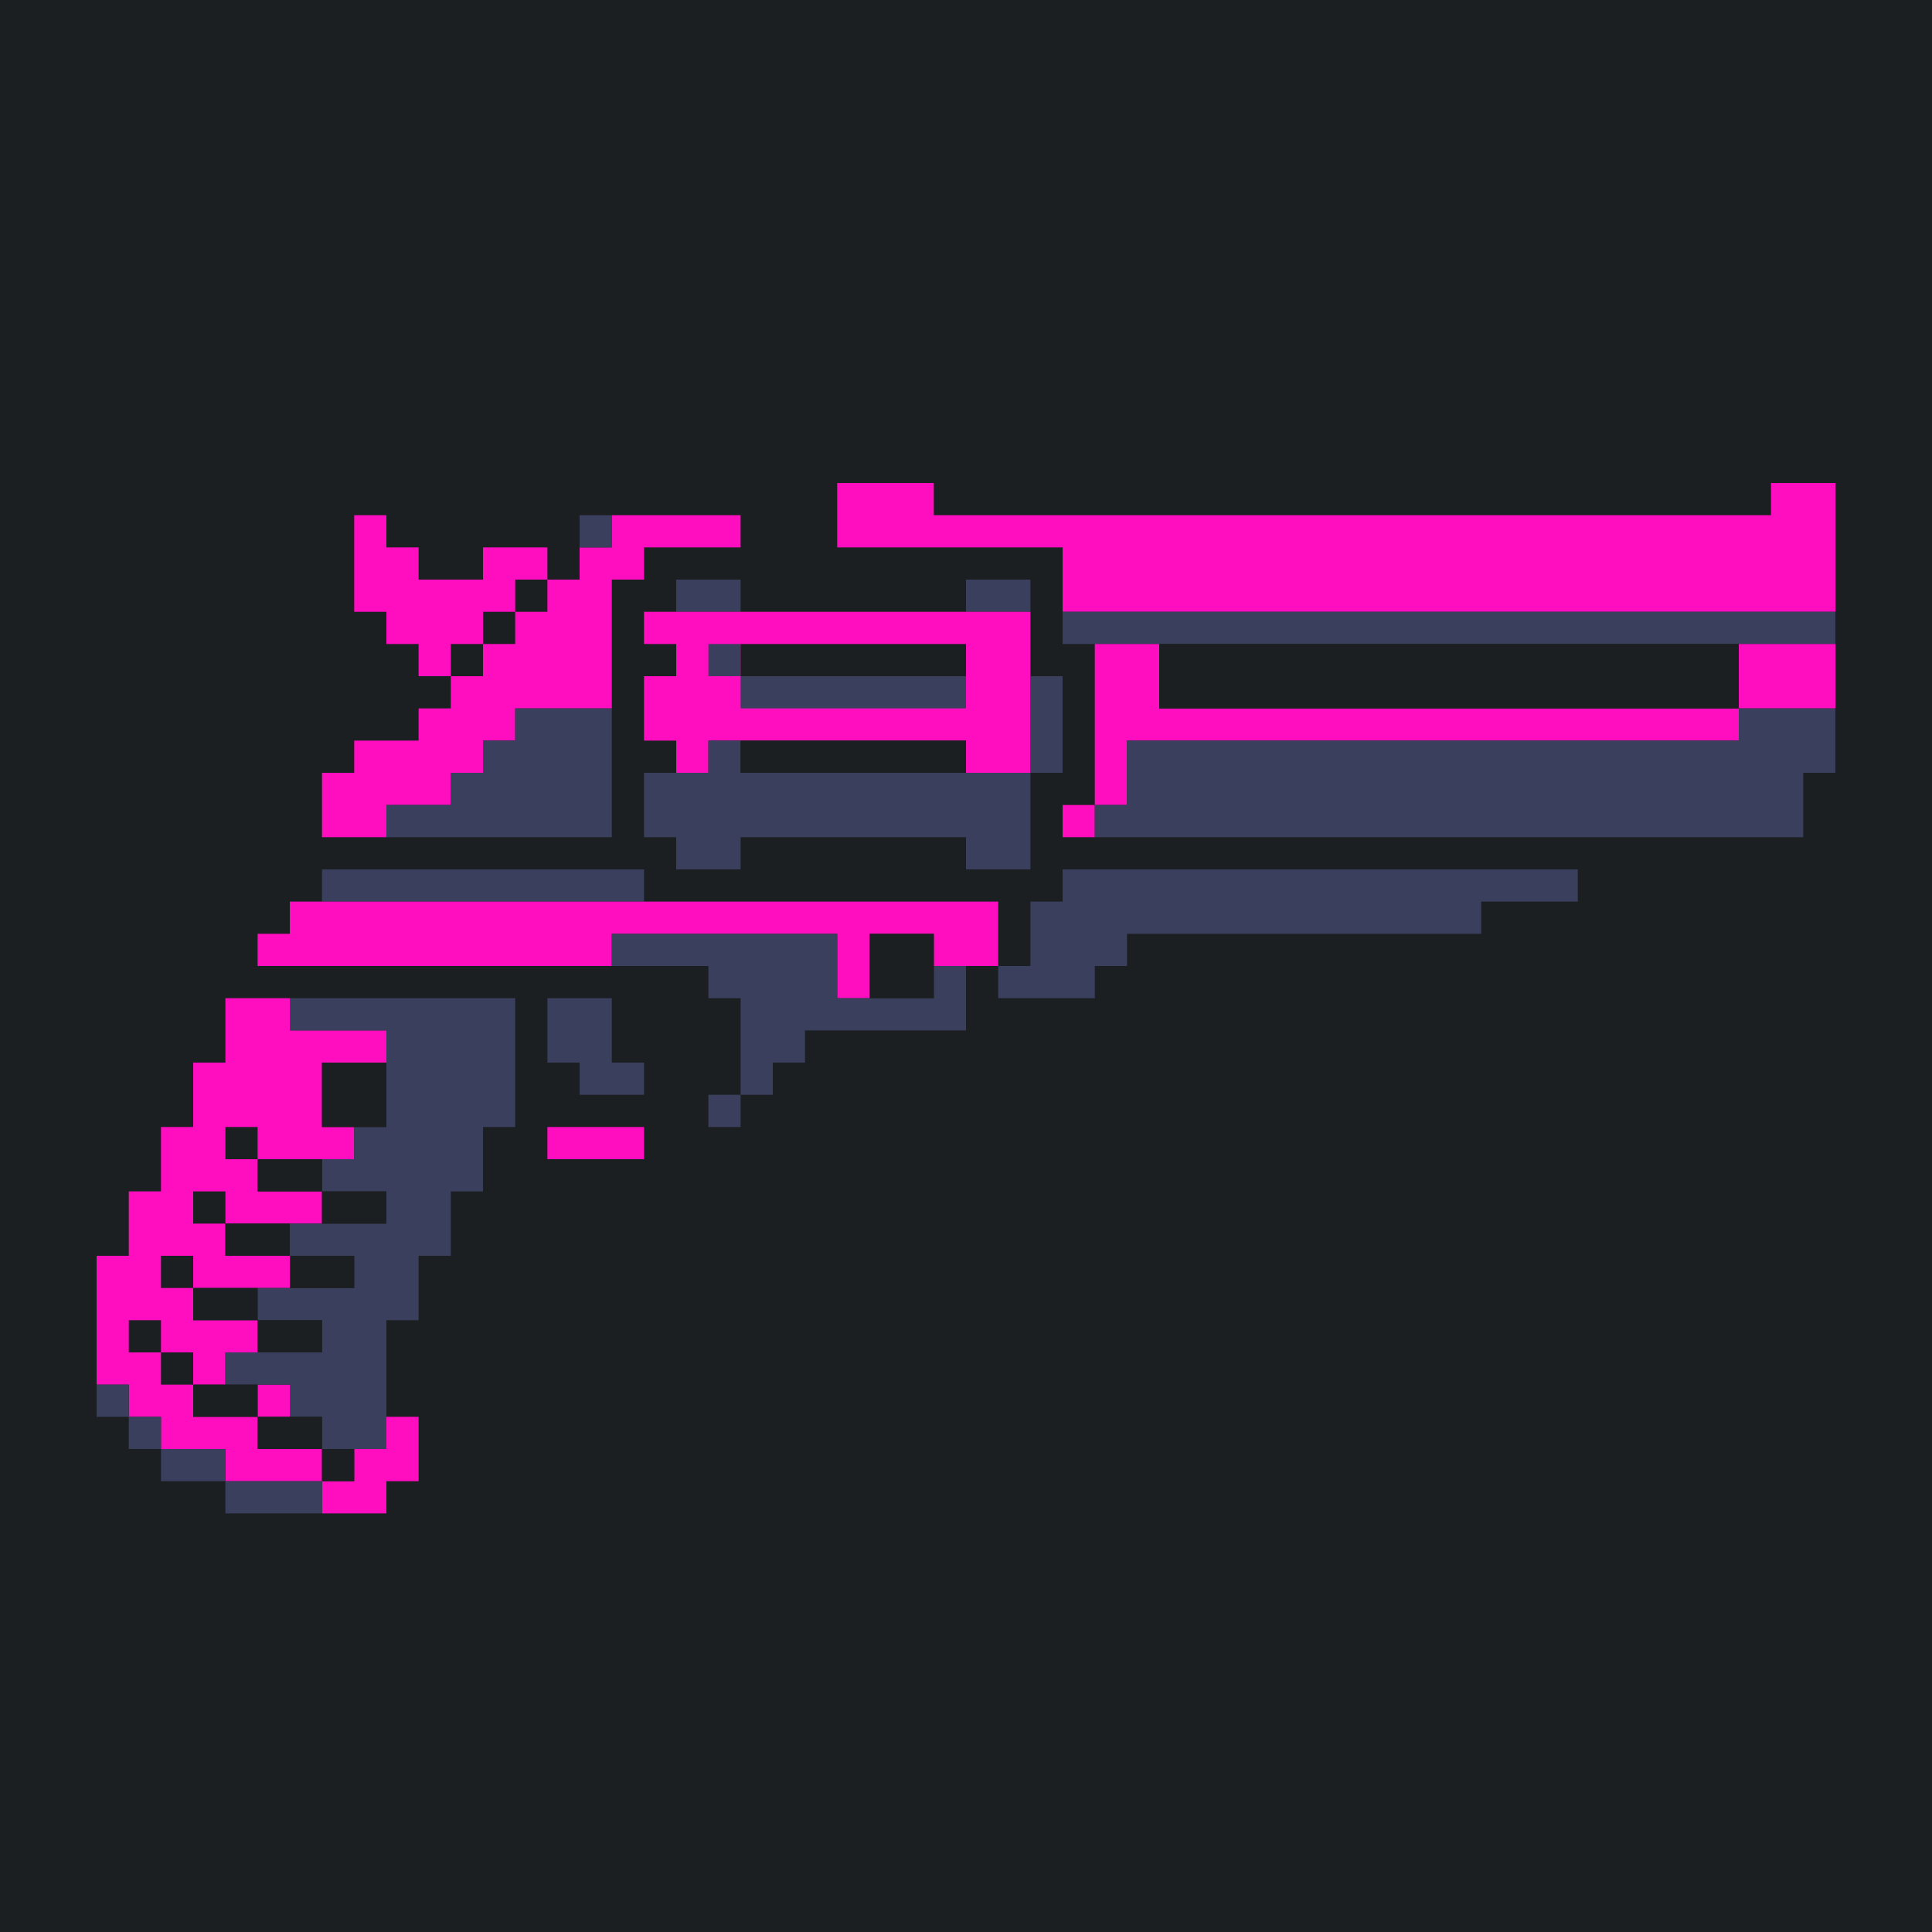 <?xml version="1.0" standalone="yes"?>
<svg xmlns="http://www.w3.org/2000/svg" width="240" height="240">
<path style="fill:#1b1f21; stroke:none;" d="M0 0L0 240L240 240L240 0L0 0z"/>
<path style="fill:#ff0ec0; stroke:none;" d="M104 60L104 68L132 68L132 76L228 76L228 60L220 60L220 64L116 64L116 60L104 60M44 64L44 76L48 76L48 80L52 80L52 84L56 84L56 88L52 88L52 92L44 92L44 96L40 96L40 104L48 104L48 100L56 100L56 96L60 96L60 92L64 92L64 88L76 88L76 72L80 72L80 68L92 68L92 64L76 64L76 68L72 68L72 72L68 72L68 68L60 68L60 72L52 72L52 68L48 68L48 64L44 64z"/>
<path style="fill:#3a3f5e; stroke:none;" d="M72 64L72 68L76 68L76 64L72 64z"/>
<path style="fill:#1b1f21; stroke:none;" d="M64 72L64 76L60 76L60 80L56 80L56 84L60 84L60 80L64 80L64 76L68 76L68 72L64 72z"/>
<path style="fill:#3a3f5e; stroke:none;" d="M84 72L84 76L92 76L92 72L84 72M120 72L120 76L128 76L128 72L120 72z"/>
<path style="fill:#ff0ec0; stroke:none;" d="M80 76L80 80L84 80L84 84L80 84L80 92L84 92L84 96L88 96L88 92L120 92L120 96L128 96L128 76L80 76z"/>
<path style="fill:#3a3f5e; stroke:none;" d="M132 76L132 80L228 80L228 76L132 76M88 80L88 84L92 84L92 88L120 88L120 84L92 84L92 80L88 80z"/>
<path style="fill:#1b1f21; stroke:none;" d="M92 80L92 84L120 84L120 80L92 80z"/>
<path style="fill:#ff0ec0; stroke:none;" d="M136 80L136 100L132 100L132 104L136 104L136 100L140 100L140 92L216 92L216 88L228 88L228 80L216 80L216 88L144 88L144 80L136 80z"/>
<path style="fill:#1b1f21; stroke:none;" d="M144 80L144 88L216 88L216 80L144 80z"/>
<path style="fill:#3a3f5e; stroke:none;" d="M128 84L128 96L132 96L132 84L128 84M64 88L64 92L60 92L60 96L56 96L56 100L48 100L48 104L76 104L76 88L64 88M216 88L216 92L140 92L140 100L136 100L136 104L224 104L224 96L228 96L228 88L216 88M88 92L88 96L80 96L80 104L84 104L84 108L92 108L92 104L120 104L120 108L128 108L128 96L92 96L92 92L88 92z"/>
<path style="fill:#1b1f21; stroke:none;" d="M92 92L92 96L120 96L120 92L92 92z"/>
<path style="fill:#3a3f5e; stroke:none;" d="M40 108L40 112L80 112L80 108L40 108M132 108L132 112L128 112L128 120L124 120L124 124L136 124L136 120L140 120L140 116L184 116L184 112L196 112L196 108L132 108z"/>
<path style="fill:#ff0ec0; stroke:none;" d="M36 112L36 116L32 116L32 120L76 120L76 116L104 116L104 124L108 124L108 116L116 116L116 120L124 120L124 112L36 112z"/>
<path style="fill:#3a3f5e; stroke:none;" d="M76 116L76 120L88 120L88 124L92 124L92 136L96 136L96 132L100 132L100 128L120 128L120 120L116 120L116 124L104 124L104 116L76 116z"/>
<path style="fill:#1b1f21; stroke:none;" d="M108 116L108 124L116 124L116 116L108 116z"/>
<path style="fill:#ff0ec0; stroke:none;" d="M28 124L28 132L24 132L24 140L20 140L20 148L16 148L16 156L12 156L12 172L16 172L16 176L20 176L20 180L28 180L28 184L40 184L40 188L48 188L48 184L52 184L52 176L48 176L48 180L44 180L44 184L40 184L40 180L32 180L32 176L36 176L36 172L32 172L32 176L24 176L24 172L28 172L28 168L32 168L32 164L24 164L24 160L36 160L36 156L28 156L28 152L40 152L40 148L32 148L32 144L44 144L44 140L40 140L40 132L48 132L48 128L36 128L36 124L28 124z"/>
<path style="fill:#3a3f5e; stroke:none;" d="M36 124L36 128L48 128L48 140L44 140L44 144L40 144L40 148L48 148L48 152L36 152L36 156L44 156L44 160L32 160L32 164L40 164L40 168L28 168L28 172L36 172L36 176L40 176L40 180L48 180L48 164L52 164L52 156L56 156L56 148L60 148L60 140L64 140L64 124L36 124M68 124L68 132L72 132L72 136L80 136L80 132L76 132L76 124L68 124z"/>
<path style="fill:#1b1f21; stroke:none;" d="M40 132L40 140L48 140L48 132L40 132z"/>
<path style="fill:#3a3f5e; stroke:none;" d="M88 136L88 140L92 140L92 136L88 136z"/>
<path style="fill:#1b1f21; stroke:none;" d="M28 140L28 144L32 144L32 140L28 140z"/>
<path style="fill:#ff0ec0; stroke:none;" d="M68 140L68 144L80 144L80 140L68 140z"/>
<path style="fill:#1b1f21; stroke:none;" d="M32 144L32 148L40 148L40 144L32 144M24 148L24 152L28 152L28 148L24 148M40 148L40 152L48 152L48 148L40 148M28 152L28 156L36 156L36 152L28 152M20 156L20 160L24 160L24 156L20 156M36 156L36 160L44 160L44 156L36 156M24 160L24 164L32 164L32 160L24 160M16 164L16 168L20 168L20 172L24 172L24 168L20 168L20 164L16 164M32 164L32 168L40 168L40 164L32 164z"/>
<path style="fill:#3a3f5e; stroke:none;" d="M12 172L12 176L16 176L16 172L12 172z"/>
<path style="fill:#1b1f21; stroke:none;" d="M24 172L24 176L32 176L32 172L24 172z"/>
<path style="fill:#3a3f5e; stroke:none;" d="M16 176L16 180L20 180L20 176L16 176z"/>
<path style="fill:#1b1f21; stroke:none;" d="M32 176L32 180L40 180L40 176L32 176z"/>
<path style="fill:#3a3f5e; stroke:none;" d="M20 180L20 184L28 184L28 180L20 180z"/>
<path style="fill:#1b1f21; stroke:none;" d="M40 180L40 184L44 184L44 180L40 180z"/>
<path style="fill:#3a3f5e; stroke:none;" d="M28 184L28 188L40 188L40 184L28 184z"/>
</svg>

